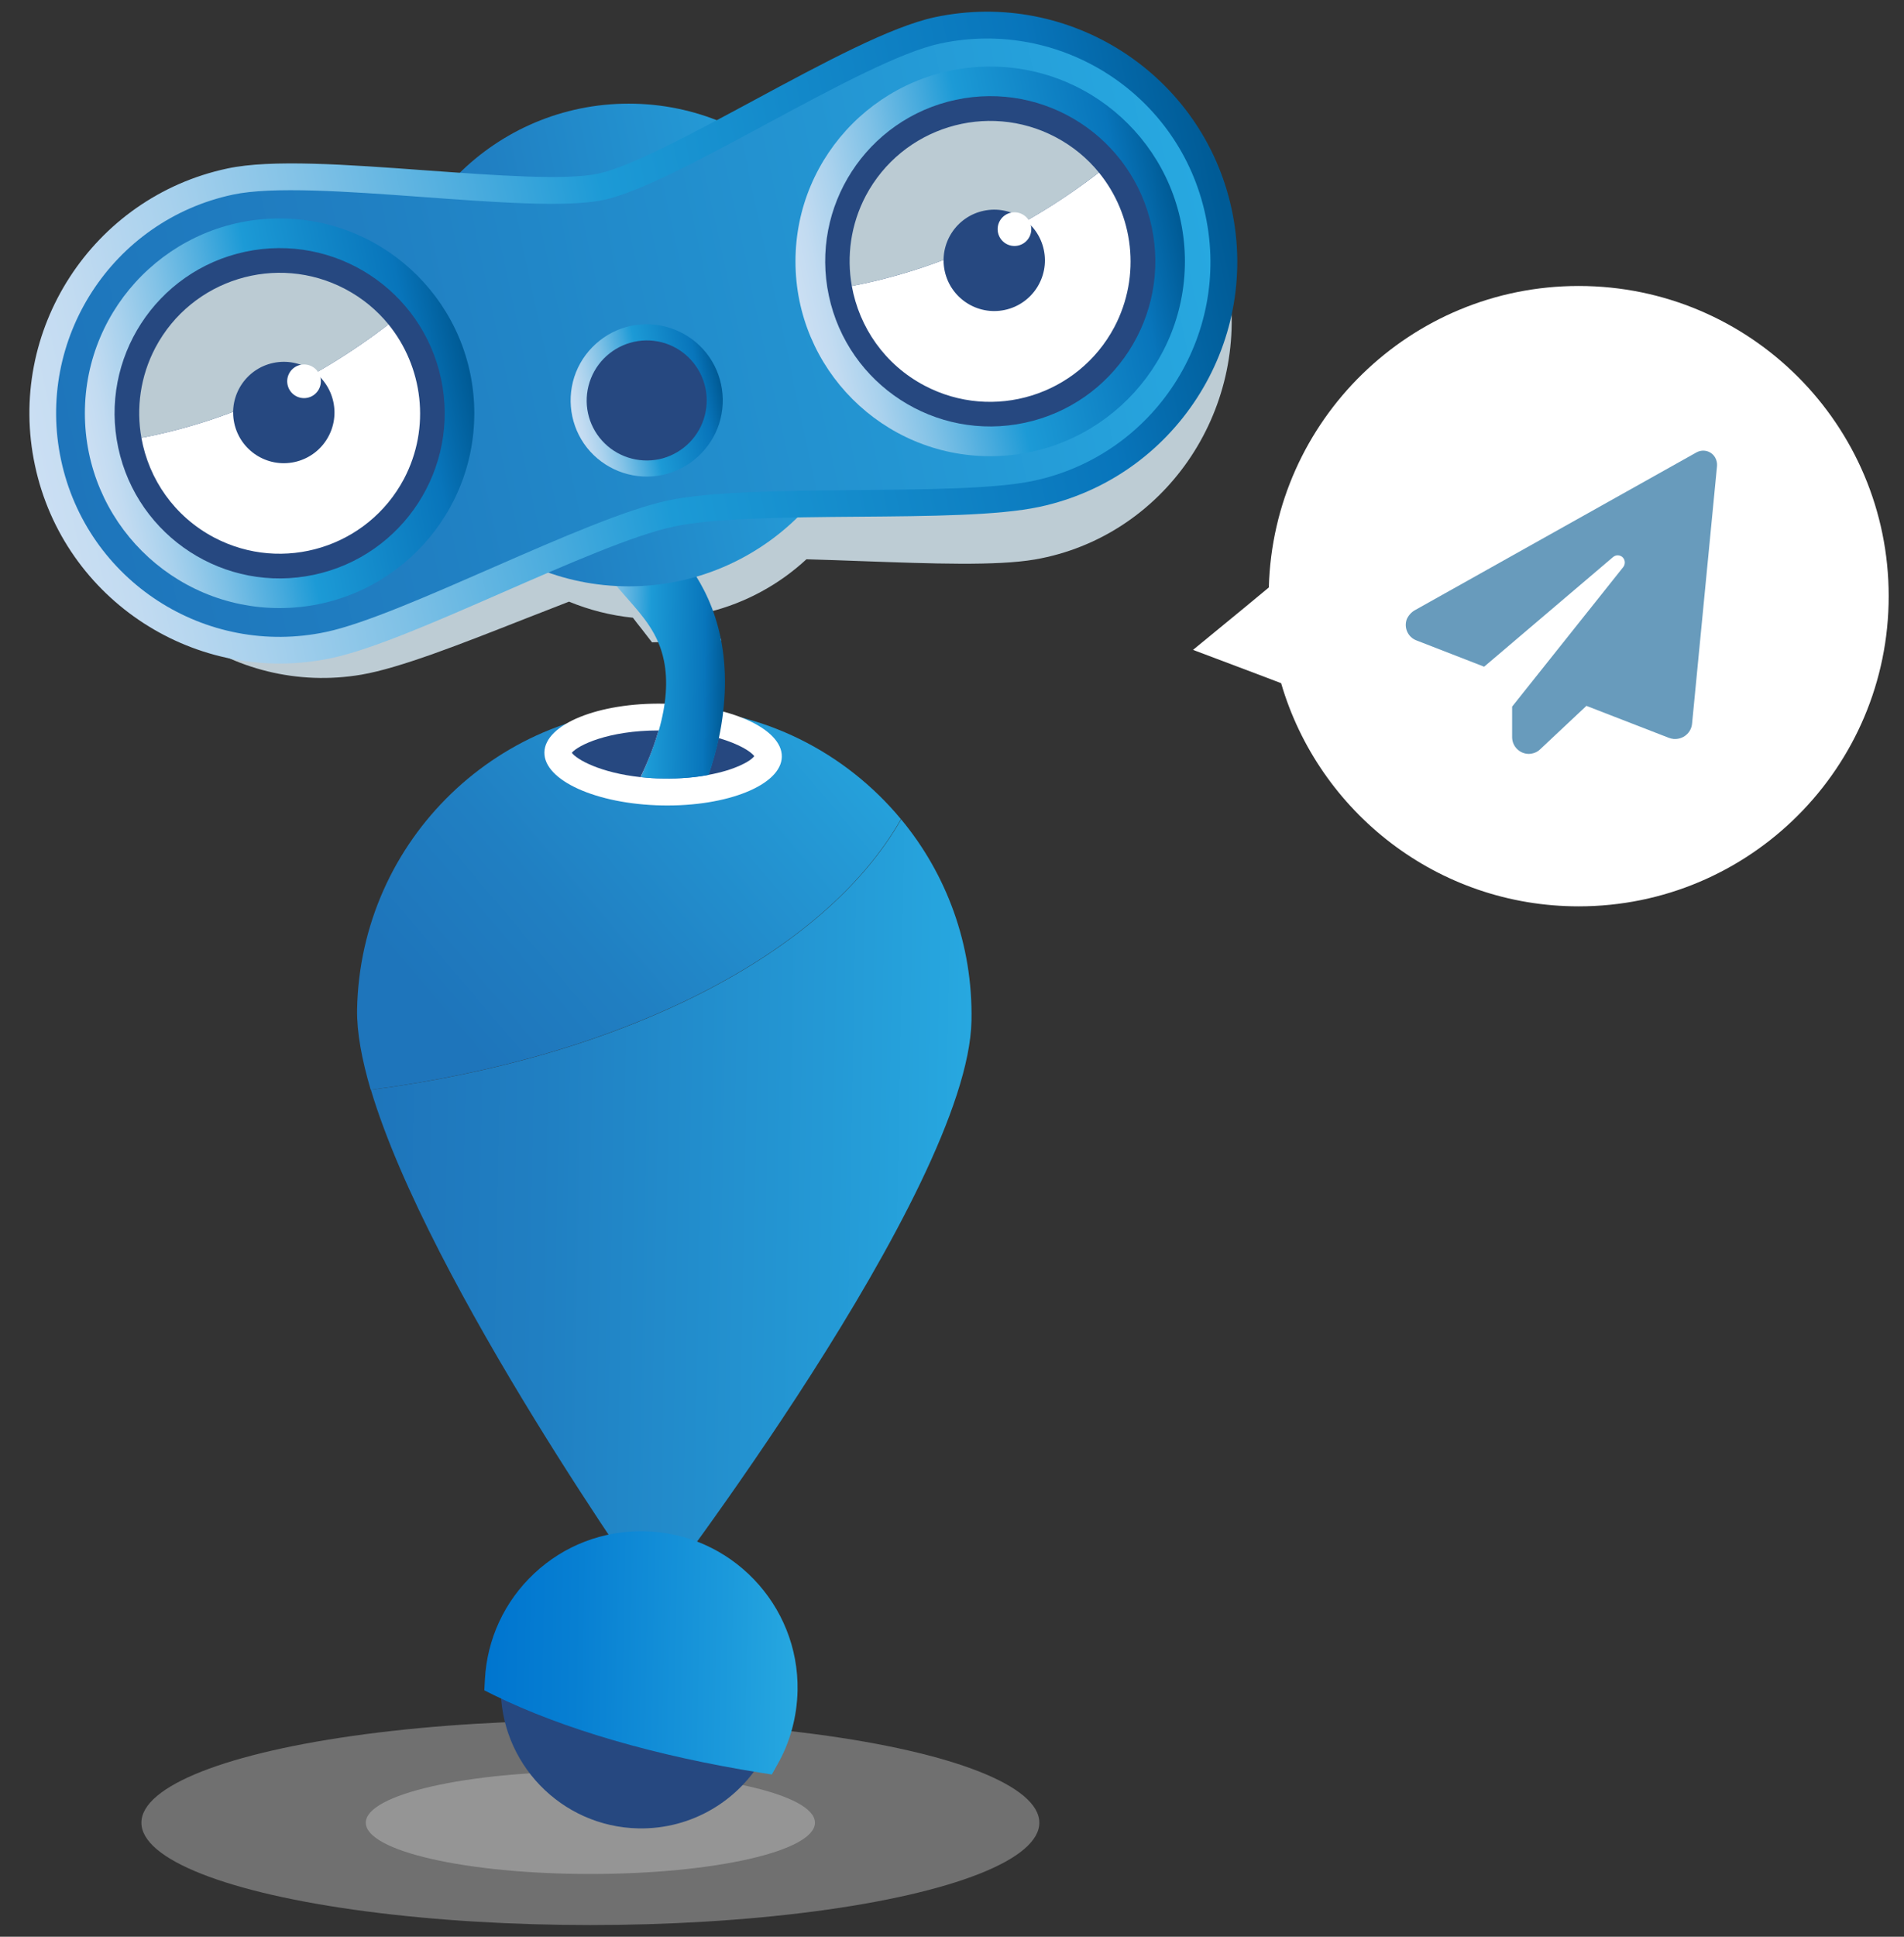 <?xml version="1.0" encoding="utf-8"?>
<!-- Generator: Adobe Illustrator 21.0.2, SVG Export Plug-In . SVG Version: 6.00 Build 0)  -->
<svg version="1.1" id="Layer_1" xmlns="http://www.w3.org/2000/svg" xmlns:xlink="http://www.w3.org/1999/xlink" x="0px" y="0px"
	 viewBox="0 0 1007.2 1024" style="enable-background:new 0 0 1007.2 1024;" xml:space="preserve">
<rect x="0" y="0" width="1007.2" height="1024" fill="#333333" stroke="none"/>
<style type="text/css">
	.st0{fill:#BDCCD4;}
	.st1{opacity:0.32;enable-background:new    ;}
	.st2{fill:#F2F2F2;}
	.st3{fill:#E6E6E6;}
	.st4{fill:url(#SVGID_1_);}
	.st5{fill:url(#SVGID_2_);}
	.st6{fill:#FFFFFF;}
	.st7{fill:none;}
	.st8{fill:#264880;}
	.st9{fill:#3867B0;}
	.st10{fill:url(#SVGID_3_);}
	.st11{fill:#FFFFFF;stroke:#000000;stroke-miterlimit:10;}
	.st12{fill:url(#SVGID_4_);}
	.st13{fill:url(#SVGID_5_);}
	.st14{fill:url(#SVGID_6_);}
	.st15{fill:url(#SVGID_7_);}
	.st16{fill:url(#SVGID_8_);}
	.st17{fill:#BBCBD3;}
	.st18{fill:url(#SVGID_9_);}
	.st19{fill:url(#SVGID_10_);}
	.st20{fill:#689BBC;}
</style>
<g>
	<g>
		<path class="st0" d="M649.8,148.3C638.2,78.7,573.6,31.6,505.6,43.2c-22.1,3.8-56.1,20.6-92.1,38.3c-6.3,3.1-12.7,6.2-18.9,9.3
			c-20.9-9.5-44.6-13.1-68.8-8.9c-23.4,4-44.1,14.7-60.5,29.8c-5.5-0.6-11.1-1.3-16.6-2c-39.7-4.8-77.2-9.3-99.4-5.5
			C81.3,115.9,35.4,182,47,251.6c11.5,69.6,76.2,116.7,144.2,105.1c20.4-3.5,52.4-16.1,86.2-29.4c7.9-3.1,15.8-6.2,23.6-9.2
			c10.7,4.4,22,7.3,33.8,8.5c1.5,2,3.1,4,4.6,5.9c1.9,2.4,3.7,4.8,5.5,7.1l36.7-0.9c-1.9-5.6-4.2-10.6-6.7-15.1
			c19.8-4.9,37.4-14.7,51.7-27.9c9.8,0.3,19.9,0.6,29.9,1c36.3,1.3,70.5,2.6,91-0.9C615.4,284,661.3,217.9,649.8,148.3z"/>
	</g>
	<g>
		<g>
			<g class="st1">
				<ellipse class="st2" cx="312.3" cy="963.7" rx="237.5" ry="54.1"/>
			</g>
			<g class="st1">
				<ellipse class="st3" cx="312.3" cy="963.7" rx="118.8" ry="27.1"/>
			</g>
			<g>
				<g>
					
						<linearGradient id="SVGID_1_" gradientUnits="userSpaceOnUse" x1="94.325" y1="214.885" x2="411.301" y2="214.885" gradientTransform="matrix(1 1.857699e-02 -1.857699e-02 1 104.781 419.09)">
						<stop  offset="0" style="stop-color:#1E75BB"/>
						<stop  offset="0.286" style="stop-color:#207FC2"/>
						<stop  offset="0.764" style="stop-color:#2499D5"/>
						<stop  offset="1" style="stop-color:#27A8E0"/>
					</linearGradient>
					<path class="st4" d="M513.9,539.7c0.8-40.4-13.3-77.7-37.2-106.5c-40.6,71.3-147,125.7-280.5,143
						c30.8,103.1,149.5,270,149.5,270S512.2,629.4,513.9,539.7z"/>
					
						<linearGradient id="SVGID_2_" gradientUnits="userSpaceOnUse" x1="131.607" y1="116.649" x2="345.923" y2="-72.457" gradientTransform="matrix(1 1.857699e-02 -1.857699e-02 1 104.781 419.09)">
						<stop  offset="0" style="stop-color:#1E75BB"/>
						<stop  offset="0.286" style="stop-color:#207FC2"/>
						<stop  offset="0.764" style="stop-color:#2499D5"/>
						<stop  offset="1" style="stop-color:#27A8E0"/>
					</linearGradient>
					<path class="st5" d="M476.6,433.1c-29.2-35.2-72.9-58-122.2-58.9c-89.7-1.7-163.8,69.7-165.5,159.5
						c-0.2,12.1,2.5,26.5,7.2,42.5C329.7,558.8,436.1,504.4,476.6,433.1z"/>
				</g>
				
					<ellipse transform="matrix(1.857903e-02 -1 1 1.857903e-02 -54.74 742.236)" class="st6" cx="350.7" cy="399" rx="26.9" ry="62.8"/>
				<path class="st7" d="M350.5,411.7c-28.4-0.5-44.9-9.4-48-13.6c3.2-4.1,20.1-12.4,48.5-11.8c28.4,0.5,44.9,9.4,48,13.6
					C395.8,403.9,379,412.2,350.5,411.7z"/>
				<g>
					<path class="st8" d="M348.4,386.2c-26.8,0-42.7,7.9-45.9,11.8c2.6,3.6,15.1,10.6,36.4,12.9c0.2-0.7,0.5-1.3,0.8-1.9
						C343.5,401,346.3,393.4,348.4,386.2z"/>
					<path class="st8" d="M399,399.8c-1.8-2.5-8.2-6.5-18.9-9.6c-1.4,6.4-3.2,12.9-5.4,19.5C388.5,407.2,396.9,402.6,399,399.8z"/>
					<path class="st9" d="M351,386.2c-0.9,0-1.8,0-2.6,0c-2.1,7.2-4.9,14.8-8.6,22.8c-0.3,0.6-0.5,1.3-0.8,1.9
						c3.6,0.4,7.5,0.7,11.6,0.7c9.3,0.2,17.4-0.6,24.2-1.9c2.2-6.6,4.1-13.1,5.4-19.5C372.6,388.1,362.9,386.4,351,386.2z"/>
				</g>
				
					<linearGradient id="SVGID_3_" gradientUnits="userSpaceOnUse" x1="198.026" y1="-69.965" x2="277.609" y2="-69.965" gradientTransform="matrix(1 1.857699e-02 -1.857699e-02 1 104.781 419.09)">
					<stop  offset="0" style="stop-color:#CBDFF3"/>
					<stop  offset="5.628450e-02" style="stop-color:#C2DBF1"/>
					<stop  offset="0.15" style="stop-color:#A8D1ED"/>
					<stop  offset="0.269" style="stop-color:#7FC1E6"/>
					<stop  offset="0.408" style="stop-color:#46AADD"/>
					<stop  offset="0.501" style="stop-color:#1C9AD6"/>
					<stop  offset="0.865" style="stop-color:#0875BB"/>
					<stop  offset="0.994" style="stop-color:#005B96"/>
				</linearGradient>
				<path class="st10" d="M381.2,337.2c-3.2-15.3-9-26.9-15.4-36.3c-4.3,0.4-8.7,0.5-13.1,0.4c-13-0.2-25.5-2.4-37.2-6.2
					c4.7,8,10.4,14.6,15.9,20.8c9.1,10.3,16.9,19.2,19.8,33.3c2.2,10.6,1.3,23.1-2.7,37c-2.1,7.2-4.9,14.8-8.6,22.8
					c-0.3,0.6-0.5,1.3-0.8,1.9c3.6,0.4,7.5,0.7,11.6,0.7c9.3,0.2,17.4-0.6,24.2-1.9c2.2-6.6,4.1-13.1,5.4-19.5
					C384.2,371.5,384.6,353.7,381.2,337.2z"/>
				<g>
					<path class="st11" d="M413.4,893.8c0.8-41-31.9-74.9-72.9-75.7c-40.2-0.7-73.5,30.6-75.5,70.5c35.6,17.4,83.5,31.4,138.9,40.3
						C409.7,918.5,413.2,906.5,413.4,893.8z"/>
					<path class="st8" d="M265,888.6c0,0.8-0.1,1.6-0.1,2.4c-0.8,41,31.9,74.9,72.9,75.7c28.3,0.5,53.1-14.8,66.1-37.8
						C348.4,920,300.6,906,265,888.6z"/>
					
						<linearGradient id="SVGID_4_" gradientUnits="userSpaceOnUse" x1="160.214" y1="449.733" x2="325.894" y2="449.733" gradientTransform="matrix(1 1.857699e-02 -1.857699e-02 1 104.781 419.09)">
						<stop  offset="0" style="stop-color:#0075CF"/>
						<stop  offset="0.286" style="stop-color:#077FD2"/>
						<stop  offset="0.764" style="stop-color:#1B99DB"/>
						<stop  offset="1" style="stop-color:#27A8E0"/>
					</linearGradient>
					<path class="st12" d="M402.5,937.3c-55.7-8.9-104.6-23.1-141.3-41.1l-5-2.5l0.3-5.6c1.1-21.5,10.4-41.5,26.1-56.2
						c15.8-14.8,36.4-22.7,58.1-22.3c45.6,0.8,82.1,38.7,81.2,84.3c-0.3,13.7-3.9,27.3-10.7,39.1l-2.9,5.2L402.5,937.3z"/>
				</g>
				
					<linearGradient id="SVGID_5_" gradientUnits="userSpaceOnUse" x1="346.078" y1="-321.689" x2="601.34" y2="-321.689" gradientTransform="matrix(0.978 -0.209 0.209 0.978 -63.439 595.938)">
					<stop  offset="0" style="stop-color:#1E75BB"/>
					<stop  offset="0.286" style="stop-color:#207FC2"/>
					<stop  offset="0.764" style="stop-color:#2499D5"/>
					<stop  offset="1" style="stop-color:#27A8E0"/>
				</linearGradient>
				<circle class="st13" cx="332.6" cy="182.4" r="127.6"/>
				
					<linearGradient id="SVGID_6_" gradientUnits="userSpaceOnUse" x1="153.221" y1="-324.973" x2="800.619" y2="-324.973" gradientTransform="matrix(0.978 -0.209 0.209 0.978 -63.439 595.938)">
					<stop  offset="0" style="stop-color:#CBDFF3"/>
					<stop  offset="5.628450e-02" style="stop-color:#C2DBF1"/>
					<stop  offset="0.15" style="stop-color:#A8D1ED"/>
					<stop  offset="0.269" style="stop-color:#7FC1E6"/>
					<stop  offset="0.408" style="stop-color:#46AADD"/>
					<stop  offset="0.501" style="stop-color:#1C9AD6"/>
					<stop  offset="0.865" style="stop-color:#0875BB"/>
					<stop  offset="0.994" style="stop-color:#005B96"/>
				</linearGradient>
				<path class="st14" d="M549.8,268c-21.5,4.6-57.8,4.9-96.2,5.2c-37.4,0.3-76.1,0.7-97.2,5.2s-56.6,20-90.9,35
					c-35.2,15.4-68.5,29.9-89.9,34.5c-71.4,15.2-141.9-30.4-157.1-101.8c-15.3-71.3,30.4-141.8,101.7-157c23.3-5,63.1-2.1,105.4,1
					c36.3,2.6,73.8,5.4,90.9,1.7c17.1-3.6,50.2-21.5,82.2-38.7c37.3-20.1,72.5-39,95.8-44c71.4-15.2,141.9,30.4,157.1,101.8
					C666.8,182.3,621.1,252.8,549.8,268z"/>
				
					<linearGradient id="SVGID_7_" gradientUnits="userSpaceOnUse" x1="167.322" y1="-324.953" x2="786.399" y2="-324.953" gradientTransform="matrix(0.978 -0.209 0.209 0.978 -63.439 595.938)">
					<stop  offset="0" style="stop-color:#1E75BB"/>
					<stop  offset="0.286" style="stop-color:#207FC2"/>
					<stop  offset="0.764" style="stop-color:#2499D5"/>
					<stop  offset="1" style="stop-color:#27A8E0"/>
				</linearGradient>
				<path class="st15" d="M497.4,23c-41.8,8.9-139.2,74.4-178,82.7S165,94,123.2,102.9c-63.8,13.6-104.5,76.4-90.9,140.3
					s76.4,104.5,140.3,90.9c40.9-8.7,136.6-60.1,180.8-69.5c44.1-9.4,152.5-1.7,193.4-10.4c63.8-13.6,104.5-76.4,90.9-140.3
					C624.1,50,561.3,9.4,497.4,23z"/>
				
					<linearGradient id="SVGID_8_" gradientUnits="userSpaceOnUse" x1="182.511" y1="-324.971" x2="388.561" y2="-324.971" gradientTransform="matrix(0.978 -0.209 0.209 0.978 -63.439 595.938)">
					<stop  offset="0" style="stop-color:#CBDFF3"/>
					<stop  offset="5.628450e-02" style="stop-color:#C2DBF1"/>
					<stop  offset="0.15" style="stop-color:#A8D1ED"/>
					<stop  offset="0.269" style="stop-color:#7FC1E6"/>
					<stop  offset="0.408" style="stop-color:#46AADD"/>
					<stop  offset="0.501" style="stop-color:#1C9AD6"/>
					<stop  offset="0.865" style="stop-color:#0875BB"/>
					<stop  offset="0.994" style="stop-color:#005B96"/>
				</linearGradient>
				<circle class="st16" cx="147.9" cy="218.5" r="103"/>
				
					<ellipse transform="matrix(0.978 -0.209 0.209 0.978 -42.381 35.717)" class="st8" cx="147.9" cy="218.5" rx="87.3" ry="87.3"/>
				<path class="st6" d="M205.5,171.5c-39.7,30.6-84.6,51.2-130.7,60c3.9,21.8,17.4,41.6,38.5,52.7c36.3,19.1,81.2,5.2,100.4-31
					C228,226,223.7,193.9,205.5,171.5z"/>
				<path class="st17" d="M205.5,171.5c-6.1-7.5-13.8-13.9-22.9-18.7c-36.3-19.1-81.2-5.2-100.4,31c-8,15.2-10.2,32-7.4,47.7
					C120.8,222.7,165.8,202.2,205.5,171.5z"/>
				
					<ellipse transform="matrix(0.978 -0.209 0.209 0.978 -42.249 36.168)" class="st8" cx="150.1" cy="218.1" rx="26.8" ry="26.8"/>
				
					<ellipse transform="matrix(0.978 -0.209 0.209 0.978 -38.566 38.039)" class="st6" cx="160.8" cy="201.6" rx="8.9" ry="8.9"/>
				
					<linearGradient id="SVGID_9_" gradientUnits="userSpaceOnUse" x1="566.906" y1="-324.971" x2="772.956" y2="-324.971" gradientTransform="matrix(0.978 -0.209 0.209 0.978 -63.439 595.938)">
					<stop  offset="0" style="stop-color:#CBDFF3"/>
					<stop  offset="5.628450e-02" style="stop-color:#C2DBF1"/>
					<stop  offset="0.15" style="stop-color:#A8D1ED"/>
					<stop  offset="0.269" style="stop-color:#7FC1E6"/>
					<stop  offset="0.408" style="stop-color:#46AADD"/>
					<stop  offset="0.501" style="stop-color:#1C9AD6"/>
					<stop  offset="0.865" style="stop-color:#0875BB"/>
					<stop  offset="0.994" style="stop-color:#005B96"/>
				</linearGradient>
				<circle class="st18" cx="523.8" cy="138.2" r="103"/>
				
					<ellipse transform="matrix(0.978 -0.209 0.209 0.978 -17.313 112.471)" class="st8" cx="523.8" cy="138.2" rx="87.3" ry="87.3"/>
				<path class="st6" d="M581.3,91.2c-39.7,30.6-84.6,51.2-130.7,60c3.9,21.8,17.4,41.6,38.5,52.7c36.3,19.1,81.2,5.2,100.4-31
					C603.8,145.7,599.6,113.6,581.3,91.2z"/>
				<path class="st17" d="M581.3,91.2c-6.1-7.5-13.8-13.9-22.9-18.7c-36.3-19.1-81.2-5.2-100.4,31c-8,15.2-10.2,32-7.4,47.7
					C496.7,142.4,541.6,121.9,581.3,91.2z"/>
				
					<ellipse transform="matrix(0.978 -0.209 0.209 0.978 -17.162 112.899)" class="st8" cx="525.9" cy="137.7" rx="26.8" ry="26.8"/>
				
					<ellipse transform="matrix(0.978 -0.209 0.209 0.978 -13.479 114.77)" class="st6" cx="536.6" cy="121.2" rx="8.9" ry="8.9"/>
				
					<linearGradient id="SVGID_10_" gradientUnits="userSpaceOnUse" x1="436.628" y1="-291.05" x2="517.13" y2="-291.05" gradientTransform="matrix(0.978 -0.209 0.209 0.978 -63.439 595.938)">
					<stop  offset="0" style="stop-color:#CBDFF3"/>
					<stop  offset="5.628450e-02" style="stop-color:#C2DBF1"/>
					<stop  offset="0.15" style="stop-color:#A8D1ED"/>
					<stop  offset="0.269" style="stop-color:#7FC1E6"/>
					<stop  offset="0.408" style="stop-color:#46AADD"/>
					<stop  offset="0.501" style="stop-color:#1C9AD6"/>
					<stop  offset="0.865" style="stop-color:#0875BB"/>
					<stop  offset="0.994" style="stop-color:#005B96"/>
				</linearGradient>
				<path class="st19" d="M350.5,251.1c-14,3-28.7-1.8-38.3-12.4c-9.6-10.6-12.8-25.7-8.4-39.4c4.4-13.6,15.9-24,29.9-27
					s28.7,1.8,38.3,12.4c9.6,10.6,12.8,25.7,8.4,39.4C376,237.7,364.5,248.1,350.5,251.1z"/>
				<path class="st8" d="M335.5,180.7L335.5,180.7c-11.1,2.4-20.1,10.5-23.6,21.3l0,0c-3.5,10.8-1,22.6,6.6,31l0,0
					c7.6,8.4,19.1,12.1,30.2,9.8l0,0c11.1-2.4,20.1-10.5,23.6-21.3l0,0c3.5-10.8,1-22.6-6.6-31l0,0
					C358.1,182,346.6,178.3,335.5,180.7z"/>
			</g>
		</g>
	</g>
</g>
<path class="st6" d="M835.1,151.2c-89,0-161.5,71-163.9,159.4L659,320.7l-27.9,22.9l33.7,12.7l12.9,4.9
	c19.9,68.2,82.8,118,157.4,118c90.5,0,164-73.4,164-164S925.7,151.2,835.1,151.2z"/>
<path class="st20" d="M748.5,322.6l148.9-83.4c3.6-2,8.1-0.7,10,2.9c0.7,1.3,1,2.8,0.9,4.2l-13.2,136.2c-0.4,5-4.8,8.6-9.8,8.2
	c-0.9-0.1-1.7-0.3-2.5-0.6l-43.6-16.9l-24.4,22.9c-1.6,1.6-3.7,2.4-6,2.5c-4.9,0-8.8-3.9-8.9-8.7c0,0,0-0.1,0-0.1v-16.2l58.8-73.8
	c1.3-1.7,1-4.1-0.6-5.4c-0.7-0.5-1.5-0.8-2.4-0.8c-0.9,0-1.8,0.4-2.5,1l-68.1,57.9l-35.8-13.9c-4.5-1.7-6.8-6.7-5.1-11.3
	C745.2,325.2,746.7,323.6,748.5,322.6z"/>
</svg>

